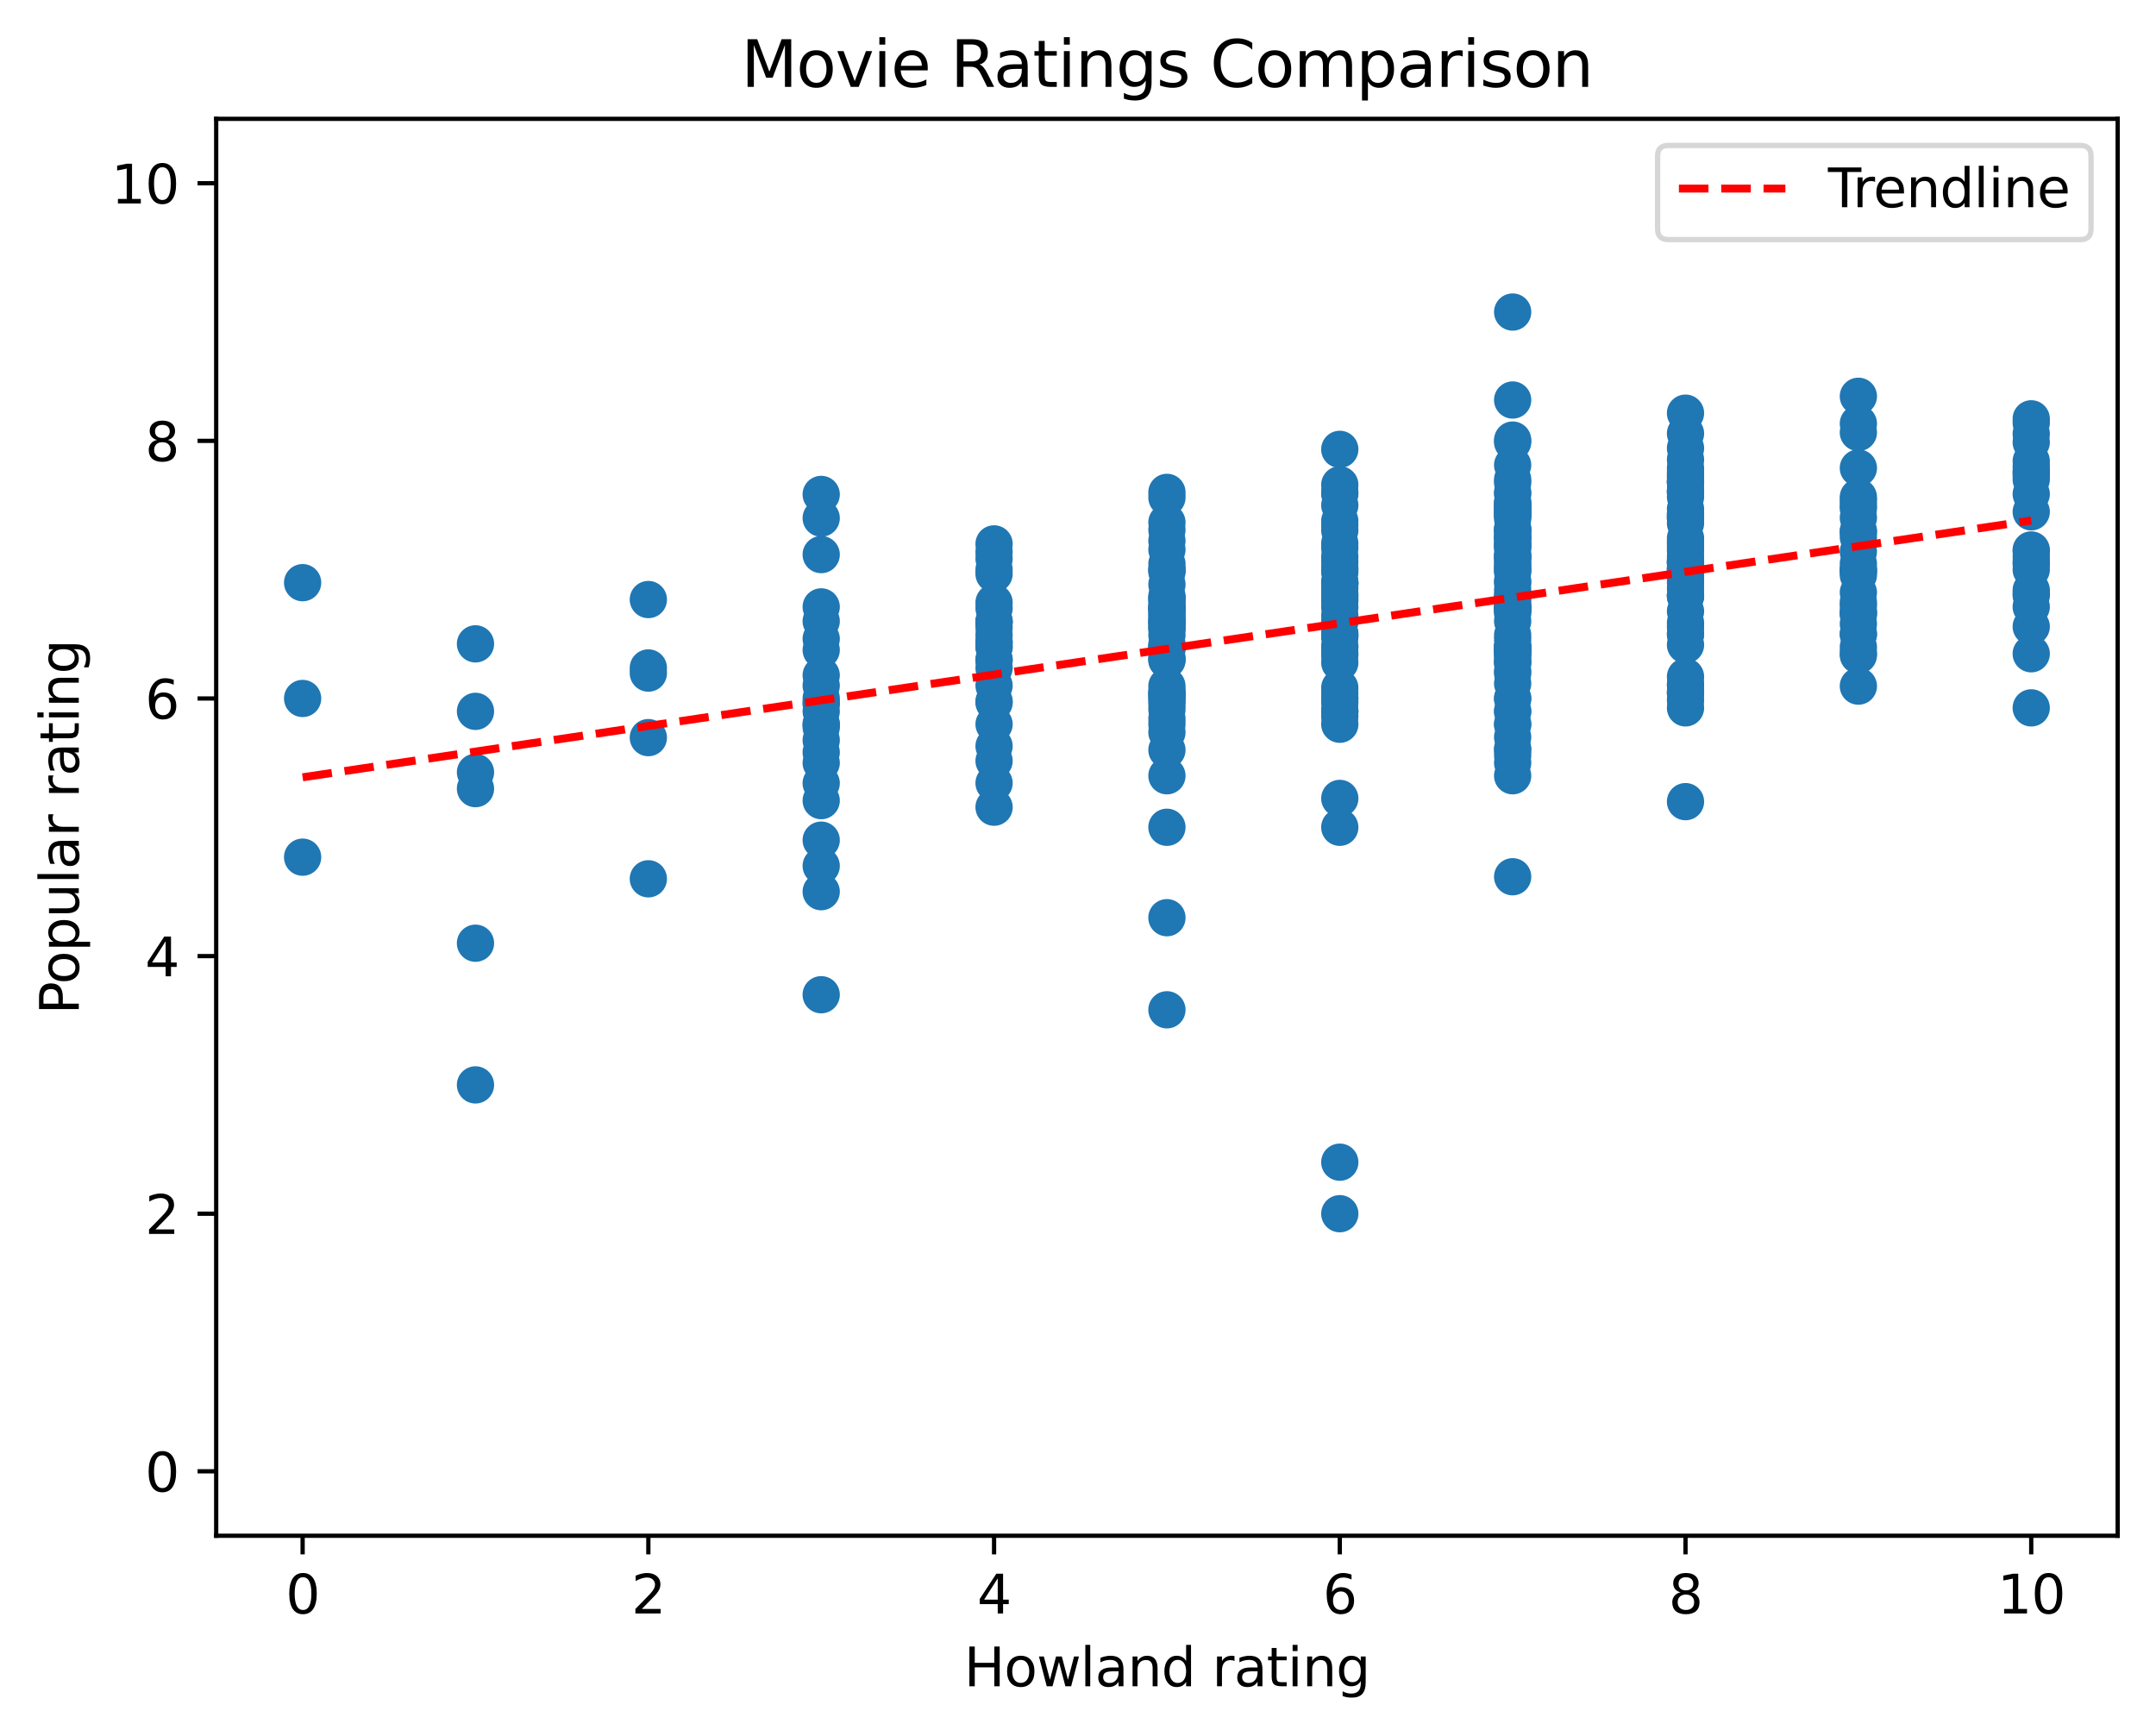 <?xml version="1.0" encoding="utf-8" standalone="no"?>
<!DOCTYPE svg PUBLIC "-//W3C//DTD SVG 1.1//EN"
  "http://www.w3.org/Graphics/SVG/1.1/DTD/svg11.dtd">
<svg xmlns:xlink="http://www.w3.org/1999/xlink" width="404.923pt" height="325.986pt" viewBox="0 0 404.923 325.986" xmlns="http://www.w3.org/2000/svg" version="1.1">
 <defs>
  <style type="text/css">*{stroke-linejoin: round; stroke-linecap: butt}</style>
 </defs>
 <g id="figure_1">
  <g id="patch_1">
   <path d="M 0 325.986 
L 404.923 325.986 
L 404.923 0 
L 0 0 
z
" style="fill: #ffffff"/>
  </g>
  <g id="axes_1">
   <g id="patch_2">
    <path d="M 40.603 288.43 
L 397.723 288.43 
L 397.723 22.318 
L 40.603 22.318 
z
" style="fill: #ffffff"/>
   </g>
   <g id="PathCollection_1">
    <defs>
     <path id="me4e8b8229a" d="M 0 3 
C 0.796 3 1.559 2.684 2.121 2.121 
C 2.684 1.559 3 0.796 3 0 
C 3 -0.796 2.684 -1.559 2.121 -2.121 
C 1.559 -2.684 0.796 -3 0 -3 
C -0.796 -3 -1.559 -2.684 -2.121 -2.121 
C -2.684 -1.559 -3 -0.796 -3 0 
C -3 0.796 -2.684 1.559 -2.121 2.121 
C -1.559 2.684 -0.796 3 0 3 
z
" style="stroke: #1f77b4"/>
    </defs>
    <g clip-path="url(#p4da4bb8205)">
     <use xlink:href="#me4e8b8229a" x="154.232" y="97.313" style="fill: #1f77b4; stroke: #1f77b4"/>
     <use xlink:href="#me4e8b8229a" x="349.025" y="81.226" style="fill: #1f77b4; stroke: #1f77b4"/>
     <use xlink:href="#me4e8b8229a" x="251.629" y="102.926" style="fill: #1f77b4; stroke: #1f77b4"/>
     <use xlink:href="#me4e8b8229a" x="349.025" y="119.086" style="fill: #1f77b4; stroke: #1f77b4"/>
     <use xlink:href="#me4e8b8229a" x="316.559" y="95.596" style="fill: #1f77b4; stroke: #1f77b4"/>
     <use xlink:href="#me4e8b8229a" x="381.49" y="96.128" style="fill: #1f77b4; stroke: #1f77b4"/>
     <use xlink:href="#me4e8b8229a" x="349.025" y="113.74" style="fill: #1f77b4; stroke: #1f77b4"/>
     <use xlink:href="#me4e8b8229a" x="251.629" y="98.547" style="fill: #1f77b4; stroke: #1f77b4"/>
     <use xlink:href="#me4e8b8229a" x="284.094" y="103.023" style="fill: #1f77b4; stroke: #1f77b4"/>
     <use xlink:href="#me4e8b8229a" x="89.301" y="148.117" style="fill: #1f77b4; stroke: #1f77b4"/>
     <use xlink:href="#me4e8b8229a" x="219.163" y="123.973" style="fill: #1f77b4; stroke: #1f77b4"/>
     <use xlink:href="#me4e8b8229a" x="316.559" y="130.069" style="fill: #1f77b4; stroke: #1f77b4"/>
     <use xlink:href="#me4e8b8229a" x="284.094" y="96.902" style="fill: #1f77b4; stroke: #1f77b4"/>
     <use xlink:href="#me4e8b8229a" x="186.698" y="117.852" style="fill: #1f77b4; stroke: #1f77b4"/>
     <use xlink:href="#me4e8b8229a" x="284.094" y="122.376" style="fill: #1f77b4; stroke: #1f77b4"/>
     <use xlink:href="#me4e8b8229a" x="284.094" y="104.45" style="fill: #1f77b4; stroke: #1f77b4"/>
     <use xlink:href="#me4e8b8229a" x="349.025" y="93.37" style="fill: #1f77b4; stroke: #1f77b4"/>
     <use xlink:href="#me4e8b8229a" x="251.629" y="129.174" style="fill: #1f77b4; stroke: #1f77b4"/>
     <use xlink:href="#me4e8b8229a" x="284.094" y="102.636" style="fill: #1f77b4; stroke: #1f77b4"/>
     <use xlink:href="#me4e8b8229a" x="284.094" y="119.28" style="fill: #1f77b4; stroke: #1f77b4"/>
     <use xlink:href="#me4e8b8229a" x="381.49" y="103.531" style="fill: #1f77b4; stroke: #1f77b4"/>
     <use xlink:href="#me4e8b8229a" x="251.629" y="107.474" style="fill: #1f77b4; stroke: #1f77b4"/>
     <use xlink:href="#me4e8b8229a" x="284.094" y="140.859" style="fill: #1f77b4; stroke: #1f77b4"/>
     <use xlink:href="#me4e8b8229a" x="251.629" y="111.829" style="fill: #1f77b4; stroke: #1f77b4"/>
     <use xlink:href="#me4e8b8229a" x="284.094" y="121.505" style="fill: #1f77b4; stroke: #1f77b4"/>
     <use xlink:href="#me4e8b8229a" x="56.836" y="160.987" style="fill: #1f77b4; stroke: #1f77b4"/>
     <use xlink:href="#me4e8b8229a" x="251.629" y="134.545" style="fill: #1f77b4; stroke: #1f77b4"/>
     <use xlink:href="#me4e8b8229a" x="219.163" y="114.369" style="fill: #1f77b4; stroke: #1f77b4"/>
     <use xlink:href="#me4e8b8229a" x="251.629" y="119.014" style="fill: #1f77b4; stroke: #1f77b4"/>
     <use xlink:href="#me4e8b8229a" x="284.094" y="112.046" style="fill: #1f77b4; stroke: #1f77b4"/>
     <use xlink:href="#me4e8b8229a" x="251.629" y="149.955" style="fill: #1f77b4; stroke: #1f77b4"/>
     <use xlink:href="#me4e8b8229a" x="219.163" y="123.562" style="fill: #1f77b4; stroke: #1f77b4"/>
     <use xlink:href="#me4e8b8229a" x="219.163" y="172.357" style="fill: #1f77b4; stroke: #1f77b4"/>
     <use xlink:href="#me4e8b8229a" x="186.698" y="119.28" style="fill: #1f77b4; stroke: #1f77b4"/>
     <use xlink:href="#me4e8b8229a" x="284.094" y="136.021" style="fill: #1f77b4; stroke: #1f77b4"/>
     <use xlink:href="#me4e8b8229a" x="284.094" y="109.095" style="fill: #1f77b4; stroke: #1f77b4"/>
     <use xlink:href="#me4e8b8229a" x="284.094" y="122.86" style="fill: #1f77b4; stroke: #1f77b4"/>
     <use xlink:href="#me4e8b8229a" x="316.559" y="127.094" style="fill: #1f77b4; stroke: #1f77b4"/>
     <use xlink:href="#me4e8b8229a" x="219.163" y="109.772" style="fill: #1f77b4; stroke: #1f77b4"/>
     <use xlink:href="#me4e8b8229a" x="219.163" y="130.626" style="fill: #1f77b4; stroke: #1f77b4"/>
     <use xlink:href="#me4e8b8229a" x="284.094" y="107.426" style="fill: #1f77b4; stroke: #1f77b4"/>
     <use xlink:href="#me4e8b8229a" x="121.767" y="165.051" style="fill: #1f77b4; stroke: #1f77b4"/>
     <use xlink:href="#me4e8b8229a" x="316.559" y="131.497" style="fill: #1f77b4; stroke: #1f77b4"/>
     <use xlink:href="#me4e8b8229a" x="316.559" y="109.409" style="fill: #1f77b4; stroke: #1f77b4"/>
     <use xlink:href="#me4e8b8229a" x="284.094" y="121.505" style="fill: #1f77b4; stroke: #1f77b4"/>
     <use xlink:href="#me4e8b8229a" x="251.629" y="133.601" style="fill: #1f77b4; stroke: #1f77b4"/>
     <use xlink:href="#me4e8b8229a" x="284.094" y="105.079" style="fill: #1f77b4; stroke: #1f77b4"/>
     <use xlink:href="#me4e8b8229a" x="349.025" y="128.86" style="fill: #1f77b4; stroke: #1f77b4"/>
     <use xlink:href="#me4e8b8229a" x="284.094" y="113.304" style="fill: #1f77b4; stroke: #1f77b4"/>
     <use xlink:href="#me4e8b8229a" x="316.559" y="106.748" style="fill: #1f77b4; stroke: #1f77b4"/>
     <use xlink:href="#me4e8b8229a" x="251.629" y="218.273" style="fill: #1f77b4; stroke: #1f77b4"/>
     <use xlink:href="#me4e8b8229a" x="89.301" y="133.601" style="fill: #1f77b4; stroke: #1f77b4"/>
     <use xlink:href="#me4e8b8229a" x="316.559" y="117.731" style="fill: #1f77b4; stroke: #1f77b4"/>
     <use xlink:href="#me4e8b8229a" x="219.163" y="98.112" style="fill: #1f77b4; stroke: #1f77b4"/>
     <use xlink:href="#me4e8b8229a" x="186.698" y="116.667" style="fill: #1f77b4; stroke: #1f77b4"/>
     <use xlink:href="#me4e8b8229a" x="316.559" y="150.56" style="fill: #1f77b4; stroke: #1f77b4"/>
     <use xlink:href="#me4e8b8229a" x="381.49" y="106.99" style="fill: #1f77b4; stroke: #1f77b4"/>
     <use xlink:href="#me4e8b8229a" x="316.559" y="105.587" style="fill: #1f77b4; stroke: #1f77b4"/>
     <use xlink:href="#me4e8b8229a" x="284.094" y="114.732" style="fill: #1f77b4; stroke: #1f77b4"/>
     <use xlink:href="#me4e8b8229a" x="316.559" y="87.975" style="fill: #1f77b4; stroke: #1f77b4"/>
     <use xlink:href="#me4e8b8229a" x="349.025" y="113.087" style="fill: #1f77b4; stroke: #1f77b4"/>
     <use xlink:href="#me4e8b8229a" x="186.698" y="106.99" style="fill: #1f77b4; stroke: #1f77b4"/>
     <use xlink:href="#me4e8b8229a" x="219.163" y="105.901" style="fill: #1f77b4; stroke: #1f77b4"/>
     <use xlink:href="#me4e8b8229a" x="349.025" y="107.377" style="fill: #1f77b4; stroke: #1f77b4"/>
     <use xlink:href="#me4e8b8229a" x="219.163" y="137.545" style="fill: #1f77b4; stroke: #1f77b4"/>
     <use xlink:href="#me4e8b8229a" x="284.094" y="99.539" style="fill: #1f77b4; stroke: #1f77b4"/>
     <use xlink:href="#me4e8b8229a" x="251.629" y="102.055" style="fill: #1f77b4; stroke: #1f77b4"/>
     <use xlink:href="#me4e8b8229a" x="219.163" y="114.078" style="fill: #1f77b4; stroke: #1f77b4"/>
     <use xlink:href="#me4e8b8229a" x="154.232" y="157.793" style="fill: #1f77b4; stroke: #1f77b4"/>
     <use xlink:href="#me4e8b8229a" x="316.559" y="116.981" style="fill: #1f77b4; stroke: #1f77b4"/>
     <use xlink:href="#me4e8b8229a" x="284.094" y="97.41" style="fill: #1f77b4; stroke: #1f77b4"/>
     <use xlink:href="#me4e8b8229a" x="219.163" y="145.697" style="fill: #1f77b4; stroke: #1f77b4"/>
     <use xlink:href="#me4e8b8229a" x="154.232" y="150.366" style="fill: #1f77b4; stroke: #1f77b4"/>
     <use xlink:href="#me4e8b8229a" x="284.094" y="75.129" style="fill: #1f77b4; stroke: #1f77b4"/>
     <use xlink:href="#me4e8b8229a" x="316.559" y="81.419" style="fill: #1f77b4; stroke: #1f77b4"/>
     <use xlink:href="#me4e8b8229a" x="349.025" y="103.603" style="fill: #1f77b4; stroke: #1f77b4"/>
     <use xlink:href="#me4e8b8229a" x="251.629" y="121.505" style="fill: #1f77b4; stroke: #1f77b4"/>
     <use xlink:href="#me4e8b8229a" x="284.094" y="102.152" style="fill: #1f77b4; stroke: #1f77b4"/>
     <use xlink:href="#me4e8b8229a" x="381.49" y="110.837" style="fill: #1f77b4; stroke: #1f77b4"/>
     <use xlink:href="#me4e8b8229a" x="154.232" y="147.1" style="fill: #1f77b4; stroke: #1f77b4"/>
     <use xlink:href="#me4e8b8229a" x="316.559" y="106.99" style="fill: #1f77b4; stroke: #1f77b4"/>
     <use xlink:href="#me4e8b8229a" x="251.629" y="131.182" style="fill: #1f77b4; stroke: #1f77b4"/>
     <use xlink:href="#me4e8b8229a" x="284.094" y="133.601" style="fill: #1f77b4; stroke: #1f77b4"/>
     <use xlink:href="#me4e8b8229a" x="316.559" y="108.006" style="fill: #1f77b4; stroke: #1f77b4"/>
     <use xlink:href="#me4e8b8229a" x="219.163" y="189.654" style="fill: #1f77b4; stroke: #1f77b4"/>
     <use xlink:href="#me4e8b8229a" x="186.698" y="136.021" style="fill: #1f77b4; stroke: #1f77b4"/>
     <use xlink:href="#me4e8b8229a" x="349.025" y="114.828" style="fill: #1f77b4; stroke: #1f77b4"/>
     <use xlink:href="#me4e8b8229a" x="251.629" y="106.7" style="fill: #1f77b4; stroke: #1f77b4"/>
     <use xlink:href="#me4e8b8229a" x="219.163" y="136.021" style="fill: #1f77b4; stroke: #1f77b4"/>
     <use xlink:href="#me4e8b8229a" x="284.094" y="102.345" style="fill: #1f77b4; stroke: #1f77b4"/>
     <use xlink:href="#me4e8b8229a" x="251.629" y="131.182" style="fill: #1f77b4; stroke: #1f77b4"/>
     <use xlink:href="#me4e8b8229a" x="186.698" y="140.133" style="fill: #1f77b4; stroke: #1f77b4"/>
     <use xlink:href="#me4e8b8229a" x="284.094" y="124.045" style="fill: #1f77b4; stroke: #1f77b4"/>
     <use xlink:href="#me4e8b8229a" x="154.232" y="136.601" style="fill: #1f77b4; stroke: #1f77b4"/>
     <use xlink:href="#me4e8b8229a" x="316.559" y="92.475" style="fill: #1f77b4; stroke: #1f77b4"/>
     <use xlink:href="#me4e8b8229a" x="154.232" y="113.982" style="fill: #1f77b4; stroke: #1f77b4"/>
     <use xlink:href="#me4e8b8229a" x="349.025" y="111.272" style="fill: #1f77b4; stroke: #1f77b4"/>
     <use xlink:href="#me4e8b8229a" x="381.49" y="117.683" style="fill: #1f77b4; stroke: #1f77b4"/>
     <use xlink:href="#me4e8b8229a" x="284.094" y="114.417" style="fill: #1f77b4; stroke: #1f77b4"/>
     <use xlink:href="#me4e8b8229a" x="284.094" y="106.24" style="fill: #1f77b4; stroke: #1f77b4"/>
     <use xlink:href="#me4e8b8229a" x="349.025" y="122.618" style="fill: #1f77b4; stroke: #1f77b4"/>
     <use xlink:href="#me4e8b8229a" x="251.629" y="109.675" style="fill: #1f77b4; stroke: #1f77b4"/>
     <use xlink:href="#me4e8b8229a" x="284.094" y="113.957" style="fill: #1f77b4; stroke: #1f77b4"/>
     <use xlink:href="#me4e8b8229a" x="154.232" y="141.294" style="fill: #1f77b4; stroke: #1f77b4"/>
     <use xlink:href="#me4e8b8229a" x="316.559" y="92.475" style="fill: #1f77b4; stroke: #1f77b4"/>
     <use xlink:href="#me4e8b8229a" x="219.163" y="121.578" style="fill: #1f77b4; stroke: #1f77b4"/>
     <use xlink:href="#me4e8b8229a" x="154.232" y="139.02" style="fill: #1f77b4; stroke: #1f77b4"/>
     <use xlink:href="#me4e8b8229a" x="349.025" y="95.475" style="fill: #1f77b4; stroke: #1f77b4"/>
     <use xlink:href="#me4e8b8229a" x="284.094" y="143.278" style="fill: #1f77b4; stroke: #1f77b4"/>
     <use xlink:href="#me4e8b8229a" x="381.49" y="111.441" style="fill: #1f77b4; stroke: #1f77b4"/>
     <use xlink:href="#me4e8b8229a" x="121.767" y="138.536" style="fill: #1f77b4; stroke: #1f77b4"/>
     <use xlink:href="#me4e8b8229a" x="251.629" y="105.49" style="fill: #1f77b4; stroke: #1f77b4"/>
     <use xlink:href="#me4e8b8229a" x="154.232" y="186.824" style="fill: #1f77b4; stroke: #1f77b4"/>
     <use xlink:href="#me4e8b8229a" x="316.559" y="106.748" style="fill: #1f77b4; stroke: #1f77b4"/>
     <use xlink:href="#me4e8b8229a" x="251.629" y="106.99" style="fill: #1f77b4; stroke: #1f77b4"/>
     <use xlink:href="#me4e8b8229a" x="186.698" y="102.152" style="fill: #1f77b4; stroke: #1f77b4"/>
     <use xlink:href="#me4e8b8229a" x="251.629" y="104.571" style="fill: #1f77b4; stroke: #1f77b4"/>
     <use xlink:href="#me4e8b8229a" x="219.163" y="123.925" style="fill: #1f77b4; stroke: #1f77b4"/>
     <use xlink:href="#me4e8b8229a" x="316.559" y="110.522" style="fill: #1f77b4; stroke: #1f77b4"/>
     <use xlink:href="#me4e8b8229a" x="316.559" y="105.393" style="fill: #1f77b4; stroke: #1f77b4"/>
     <use xlink:href="#me4e8b8229a" x="284.094" y="109.506" style="fill: #1f77b4; stroke: #1f77b4"/>
     <use xlink:href="#me4e8b8229a" x="381.49" y="104.571" style="fill: #1f77b4; stroke: #1f77b4"/>
     <use xlink:href="#me4e8b8229a" x="186.698" y="104.934" style="fill: #1f77b4; stroke: #1f77b4"/>
     <use xlink:href="#me4e8b8229a" x="154.232" y="132.101" style="fill: #1f77b4; stroke: #1f77b4"/>
     <use xlink:href="#me4e8b8229a" x="186.698" y="125.449" style="fill: #1f77b4; stroke: #1f77b4"/>
     <use xlink:href="#me4e8b8229a" x="251.629" y="119.401" style="fill: #1f77b4; stroke: #1f77b4"/>
     <use xlink:href="#me4e8b8229a" x="186.698" y="131.956" style="fill: #1f77b4; stroke: #1f77b4"/>
     <use xlink:href="#me4e8b8229a" x="251.629" y="92.741" style="fill: #1f77b4; stroke: #1f77b4"/>
     <use xlink:href="#me4e8b8229a" x="349.025" y="87.903" style="fill: #1f77b4; stroke: #1f77b4"/>
     <use xlink:href="#me4e8b8229a" x="381.49" y="79.411" style="fill: #1f77b4; stroke: #1f77b4"/>
     <use xlink:href="#me4e8b8229a" x="316.559" y="119.086" style="fill: #1f77b4; stroke: #1f77b4"/>
     <use xlink:href="#me4e8b8229a" x="316.559" y="114.804" style="fill: #1f77b4; stroke: #1f77b4"/>
     <use xlink:href="#me4e8b8229a" x="186.698" y="147.076" style="fill: #1f77b4; stroke: #1f77b4"/>
     <use xlink:href="#me4e8b8229a" x="381.49" y="122.788" style="fill: #1f77b4; stroke: #1f77b4"/>
     <use xlink:href="#me4e8b8229a" x="284.094" y="131.182" style="fill: #1f77b4; stroke: #1f77b4"/>
     <use xlink:href="#me4e8b8229a" x="219.163" y="135.004" style="fill: #1f77b4; stroke: #1f77b4"/>
     <use xlink:href="#me4e8b8229a" x="349.025" y="99.733" style="fill: #1f77b4; stroke: #1f77b4"/>
     <use xlink:href="#me4e8b8229a" x="154.232" y="122.086" style="fill: #1f77b4; stroke: #1f77b4"/>
     <use xlink:href="#me4e8b8229a" x="219.163" y="114.224" style="fill: #1f77b4; stroke: #1f77b4"/>
     <use xlink:href="#me4e8b8229a" x="154.232" y="136.021" style="fill: #1f77b4; stroke: #1f77b4"/>
     <use xlink:href="#me4e8b8229a" x="316.559" y="101.692" style="fill: #1f77b4; stroke: #1f77b4"/>
     <use xlink:href="#me4e8b8229a" x="284.094" y="115.191" style="fill: #1f77b4; stroke: #1f77b4"/>
     <use xlink:href="#me4e8b8229a" x="284.094" y="99.733" style="fill: #1f77b4; stroke: #1f77b4"/>
     <use xlink:href="#me4e8b8229a" x="186.698" y="151.6" style="fill: #1f77b4; stroke: #1f77b4"/>
     <use xlink:href="#me4e8b8229a" x="251.629" y="133.601" style="fill: #1f77b4; stroke: #1f77b4"/>
     <use xlink:href="#me4e8b8229a" x="284.094" y="106.99" style="fill: #1f77b4; stroke: #1f77b4"/>
     <use xlink:href="#me4e8b8229a" x="316.559" y="90.685" style="fill: #1f77b4; stroke: #1f77b4"/>
     <use xlink:href="#me4e8b8229a" x="349.025" y="94.894" style="fill: #1f77b4; stroke: #1f77b4"/>
     <use xlink:href="#me4e8b8229a" x="154.232" y="116.667" style="fill: #1f77b4; stroke: #1f77b4"/>
     <use xlink:href="#me4e8b8229a" x="219.163" y="121.941" style="fill: #1f77b4; stroke: #1f77b4"/>
     <use xlink:href="#me4e8b8229a" x="284.094" y="110.812" style="fill: #1f77b4; stroke: #1f77b4"/>
     <use xlink:href="#me4e8b8229a" x="316.559" y="105.248" style="fill: #1f77b4; stroke: #1f77b4"/>
     <use xlink:href="#me4e8b8229a" x="284.094" y="126.465" style="fill: #1f77b4; stroke: #1f77b4"/>
     <use xlink:href="#me4e8b8229a" x="316.559" y="101.087" style="fill: #1f77b4; stroke: #1f77b4"/>
     <use xlink:href="#me4e8b8229a" x="316.559" y="97.313" style="fill: #1f77b4; stroke: #1f77b4"/>
     <use xlink:href="#me4e8b8229a" x="381.49" y="92.789" style="fill: #1f77b4; stroke: #1f77b4"/>
     <use xlink:href="#me4e8b8229a" x="349.025" y="115.433" style="fill: #1f77b4; stroke: #1f77b4"/>
     <use xlink:href="#me4e8b8229a" x="316.559" y="111.974" style="fill: #1f77b4; stroke: #1f77b4"/>
     <use xlink:href="#me4e8b8229a" x="284.094" y="124.36" style="fill: #1f77b4; stroke: #1f77b4"/>
     <use xlink:href="#me4e8b8229a" x="251.629" y="123.005" style="fill: #1f77b4; stroke: #1f77b4"/>
     <use xlink:href="#me4e8b8229a" x="316.559" y="103.482" style="fill: #1f77b4; stroke: #1f77b4"/>
     <use xlink:href="#me4e8b8229a" x="284.094" y="106.845" style="fill: #1f77b4; stroke: #1f77b4"/>
     <use xlink:href="#me4e8b8229a" x="284.094" y="90.661" style="fill: #1f77b4; stroke: #1f77b4"/>
     <use xlink:href="#me4e8b8229a" x="219.163" y="131.545" style="fill: #1f77b4; stroke: #1f77b4"/>
     <use xlink:href="#me4e8b8229a" x="219.163" y="121.021" style="fill: #1f77b4; stroke: #1f77b4"/>
     <use xlink:href="#me4e8b8229a" x="349.025" y="94.023" style="fill: #1f77b4; stroke: #1f77b4"/>
     <use xlink:href="#me4e8b8229a" x="284.094" y="96.539" style="fill: #1f77b4; stroke: #1f77b4"/>
     <use xlink:href="#me4e8b8229a" x="154.232" y="128.763" style="fill: #1f77b4; stroke: #1f77b4"/>
     <use xlink:href="#me4e8b8229a" x="316.559" y="96.781" style="fill: #1f77b4; stroke: #1f77b4"/>
     <use xlink:href="#me4e8b8229a" x="251.629" y="112.796" style="fill: #1f77b4; stroke: #1f77b4"/>
     <use xlink:href="#me4e8b8229a" x="284.094" y="123.247" style="fill: #1f77b4; stroke: #1f77b4"/>
     <use xlink:href="#me4e8b8229a" x="349.025" y="100.87" style="fill: #1f77b4; stroke: #1f77b4"/>
     <use xlink:href="#me4e8b8229a" x="284.094" y="145.697" style="fill: #1f77b4; stroke: #1f77b4"/>
     <use xlink:href="#me4e8b8229a" x="251.629" y="131.98" style="fill: #1f77b4; stroke: #1f77b4"/>
     <use xlink:href="#me4e8b8229a" x="316.559" y="105.95" style="fill: #1f77b4; stroke: #1f77b4"/>
     <use xlink:href="#me4e8b8229a" x="284.094" y="138.44" style="fill: #1f77b4; stroke: #1f77b4"/>
     <use xlink:href="#me4e8b8229a" x="219.163" y="140.859" style="fill: #1f77b4; stroke: #1f77b4"/>
     <use xlink:href="#me4e8b8229a" x="251.629" y="116.788" style="fill: #1f77b4; stroke: #1f77b4"/>
     <use xlink:href="#me4e8b8229a" x="381.49" y="113.982" style="fill: #1f77b4; stroke: #1f77b4"/>
     <use xlink:href="#me4e8b8229a" x="284.094" y="95.692" style="fill: #1f77b4; stroke: #1f77b4"/>
     <use xlink:href="#me4e8b8229a" x="186.698" y="114.248" style="fill: #1f77b4; stroke: #1f77b4"/>
     <use xlink:href="#me4e8b8229a" x="154.232" y="167.47" style="fill: #1f77b4; stroke: #1f77b4"/>
     <use xlink:href="#me4e8b8229a" x="251.629" y="99.612" style="fill: #1f77b4; stroke: #1f77b4"/>
     <use xlink:href="#me4e8b8229a" x="186.698" y="116.909" style="fill: #1f77b4; stroke: #1f77b4"/>
     <use xlink:href="#me4e8b8229a" x="284.094" y="121.505" style="fill: #1f77b4; stroke: #1f77b4"/>
     <use xlink:href="#me4e8b8229a" x="381.49" y="111.829" style="fill: #1f77b4; stroke: #1f77b4"/>
     <use xlink:href="#me4e8b8229a" x="381.49" y="132.948" style="fill: #1f77b4; stroke: #1f77b4"/>
     <use xlink:href="#me4e8b8229a" x="349.025" y="121.53" style="fill: #1f77b4; stroke: #1f77b4"/>
     <use xlink:href="#me4e8b8229a" x="284.094" y="114.248" style="fill: #1f77b4; stroke: #1f77b4"/>
     <use xlink:href="#me4e8b8229a" x="219.163" y="112.458" style="fill: #1f77b4; stroke: #1f77b4"/>
     <use xlink:href="#me4e8b8229a" x="284.094" y="101.45" style="fill: #1f77b4; stroke: #1f77b4"/>
     <use xlink:href="#me4e8b8229a" x="316.559" y="88.749" style="fill: #1f77b4; stroke: #1f77b4"/>
     <use xlink:href="#me4e8b8229a" x="349.025" y="119.086" style="fill: #1f77b4; stroke: #1f77b4"/>
     <use xlink:href="#me4e8b8229a" x="316.559" y="102.152" style="fill: #1f77b4; stroke: #1f77b4"/>
     <use xlink:href="#me4e8b8229a" x="89.301" y="120.925" style="fill: #1f77b4; stroke: #1f77b4"/>
     <use xlink:href="#me4e8b8229a" x="251.629" y="119.086" style="fill: #1f77b4; stroke: #1f77b4"/>
     <use xlink:href="#me4e8b8229a" x="381.49" y="103.289" style="fill: #1f77b4; stroke: #1f77b4"/>
     <use xlink:href="#me4e8b8229a" x="381.49" y="81.492" style="fill: #1f77b4; stroke: #1f77b4"/>
     <use xlink:href="#me4e8b8229a" x="219.163" y="106.99" style="fill: #1f77b4; stroke: #1f77b4"/>
     <use xlink:href="#me4e8b8229a" x="284.094" y="94.289" style="fill: #1f77b4; stroke: #1f77b4"/>
     <use xlink:href="#me4e8b8229a" x="284.094" y="83.04" style="fill: #1f77b4; stroke: #1f77b4"/>
     <use xlink:href="#me4e8b8229a" x="251.629" y="136.021" style="fill: #1f77b4; stroke: #1f77b4"/>
     <use xlink:href="#me4e8b8229a" x="219.163" y="113.716" style="fill: #1f77b4; stroke: #1f77b4"/>
     <use xlink:href="#me4e8b8229a" x="381.49" y="90.056" style="fill: #1f77b4; stroke: #1f77b4"/>
     <use xlink:href="#me4e8b8229a" x="219.163" y="117.973" style="fill: #1f77b4; stroke: #1f77b4"/>
     <use xlink:href="#me4e8b8229a" x="284.094" y="120.199" style="fill: #1f77b4; stroke: #1f77b4"/>
     <use xlink:href="#me4e8b8229a" x="316.559" y="119.086" style="fill: #1f77b4; stroke: #1f77b4"/>
     <use xlink:href="#me4e8b8229a" x="251.629" y="130.263" style="fill: #1f77b4; stroke: #1f77b4"/>
     <use xlink:href="#me4e8b8229a" x="316.559" y="92.185" style="fill: #1f77b4; stroke: #1f77b4"/>
     <use xlink:href="#me4e8b8229a" x="251.629" y="115.602" style="fill: #1f77b4; stroke: #1f77b4"/>
     <use xlink:href="#me4e8b8229a" x="186.698" y="121.505" style="fill: #1f77b4; stroke: #1f77b4"/>
     <use xlink:href="#me4e8b8229a" x="349.025" y="74.428" style="fill: #1f77b4; stroke: #1f77b4"/>
     <use xlink:href="#me4e8b8229a" x="219.163" y="133.238" style="fill: #1f77b4; stroke: #1f77b4"/>
     <use xlink:href="#me4e8b8229a" x="186.698" y="123.925" style="fill: #1f77b4; stroke: #1f77b4"/>
     <use xlink:href="#me4e8b8229a" x="219.163" y="106.99" style="fill: #1f77b4; stroke: #1f77b4"/>
     <use xlink:href="#me4e8b8229a" x="284.094" y="126.005" style="fill: #1f77b4; stroke: #1f77b4"/>
     <use xlink:href="#me4e8b8229a" x="284.094" y="164.664" style="fill: #1f77b4; stroke: #1f77b4"/>
     <use xlink:href="#me4e8b8229a" x="251.629" y="84.395" style="fill: #1f77b4; stroke: #1f77b4"/>
     <use xlink:href="#me4e8b8229a" x="316.559" y="108.611" style="fill: #1f77b4; stroke: #1f77b4"/>
     <use xlink:href="#me4e8b8229a" x="349.025" y="123.054" style="fill: #1f77b4; stroke: #1f77b4"/>
     <use xlink:href="#me4e8b8229a" x="316.559" y="97.265" style="fill: #1f77b4; stroke: #1f77b4"/>
     <use xlink:href="#me4e8b8229a" x="284.094" y="140.641" style="fill: #1f77b4; stroke: #1f77b4"/>
     <use xlink:href="#me4e8b8229a" x="186.698" y="113.159" style="fill: #1f77b4; stroke: #1f77b4"/>
     <use xlink:href="#me4e8b8229a" x="284.094" y="112.458" style="fill: #1f77b4; stroke: #1f77b4"/>
     <use xlink:href="#me4e8b8229a" x="251.629" y="119.667" style="fill: #1f77b4; stroke: #1f77b4"/>
     <use xlink:href="#me4e8b8229a" x="154.232" y="162.632" style="fill: #1f77b4; stroke: #1f77b4"/>
     <use xlink:href="#me4e8b8229a" x="219.163" y="92.475" style="fill: #1f77b4; stroke: #1f77b4"/>
     <use xlink:href="#me4e8b8229a" x="284.094" y="141.875" style="fill: #1f77b4; stroke: #1f77b4"/>
     <use xlink:href="#me4e8b8229a" x="284.094" y="99.249" style="fill: #1f77b4; stroke: #1f77b4"/>
     <use xlink:href="#me4e8b8229a" x="349.025" y="106.99" style="fill: #1f77b4; stroke: #1f77b4"/>
     <use xlink:href="#me4e8b8229a" x="316.559" y="105.66" style="fill: #1f77b4; stroke: #1f77b4"/>
     <use xlink:href="#me4e8b8229a" x="316.559" y="89.548" style="fill: #1f77b4; stroke: #1f77b4"/>
     <use xlink:href="#me4e8b8229a" x="154.232" y="119.981" style="fill: #1f77b4; stroke: #1f77b4"/>
     <use xlink:href="#me4e8b8229a" x="186.698" y="131.714" style="fill: #1f77b4; stroke: #1f77b4"/>
     <use xlink:href="#me4e8b8229a" x="219.163" y="107.401" style="fill: #1f77b4; stroke: #1f77b4"/>
     <use xlink:href="#me4e8b8229a" x="316.559" y="104.571" style="fill: #1f77b4; stroke: #1f77b4"/>
     <use xlink:href="#me4e8b8229a" x="219.163" y="130.384" style="fill: #1f77b4; stroke: #1f77b4"/>
     <use xlink:href="#me4e8b8229a" x="284.094" y="58.606" style="fill: #1f77b4; stroke: #1f77b4"/>
     <use xlink:href="#me4e8b8229a" x="154.232" y="132.101" style="fill: #1f77b4; stroke: #1f77b4"/>
     <use xlink:href="#me4e8b8229a" x="349.025" y="106.99" style="fill: #1f77b4; stroke: #1f77b4"/>
     <use xlink:href="#me4e8b8229a" x="381.49" y="89.306" style="fill: #1f77b4; stroke: #1f77b4"/>
     <use xlink:href="#me4e8b8229a" x="284.094" y="124.578" style="fill: #1f77b4; stroke: #1f77b4"/>
     <use xlink:href="#me4e8b8229a" x="316.559" y="96.709" style="fill: #1f77b4; stroke: #1f77b4"/>
     <use xlink:href="#me4e8b8229a" x="316.559" y="77.597" style="fill: #1f77b4; stroke: #1f77b4"/>
     <use xlink:href="#me4e8b8229a" x="89.301" y="145.044" style="fill: #1f77b4; stroke: #1f77b4"/>
     <use xlink:href="#me4e8b8229a" x="251.629" y="97.846" style="fill: #1f77b4; stroke: #1f77b4"/>
     <use xlink:href="#me4e8b8229a" x="219.163" y="112.361" style="fill: #1f77b4; stroke: #1f77b4"/>
     <use xlink:href="#me4e8b8229a" x="381.49" y="88.532" style="fill: #1f77b4; stroke: #1f77b4"/>
     <use xlink:href="#me4e8b8229a" x="284.094" y="87.346" style="fill: #1f77b4; stroke: #1f77b4"/>
     <use xlink:href="#me4e8b8229a" x="316.559" y="92.209" style="fill: #1f77b4; stroke: #1f77b4"/>
     <use xlink:href="#me4e8b8229a" x="56.836" y="109.434" style="fill: #1f77b4; stroke: #1f77b4"/>
     <use xlink:href="#me4e8b8229a" x="284.094" y="100.797" style="fill: #1f77b4; stroke: #1f77b4"/>
     <use xlink:href="#me4e8b8229a" x="186.698" y="123.925" style="fill: #1f77b4; stroke: #1f77b4"/>
     <use xlink:href="#me4e8b8229a" x="284.094" y="92.475" style="fill: #1f77b4; stroke: #1f77b4"/>
     <use xlink:href="#me4e8b8229a" x="316.559" y="106.99" style="fill: #1f77b4; stroke: #1f77b4"/>
     <use xlink:href="#me4e8b8229a" x="349.025" y="105.877" style="fill: #1f77b4; stroke: #1f77b4"/>
     <use xlink:href="#me4e8b8229a" x="316.559" y="111.829" style="fill: #1f77b4; stroke: #1f77b4"/>
     <use xlink:href="#me4e8b8229a" x="284.094" y="96.08" style="fill: #1f77b4; stroke: #1f77b4"/>
     <use xlink:href="#me4e8b8229a" x="316.559" y="102.757" style="fill: #1f77b4; stroke: #1f77b4"/>
     <use xlink:href="#me4e8b8229a" x="316.559" y="105.805" style="fill: #1f77b4; stroke: #1f77b4"/>
     <use xlink:href="#me4e8b8229a" x="284.094" y="105.732" style="fill: #1f77b4; stroke: #1f77b4"/>
     <use xlink:href="#me4e8b8229a" x="251.629" y="109.579" style="fill: #1f77b4; stroke: #1f77b4"/>
     <use xlink:href="#me4e8b8229a" x="251.629" y="110.498" style="fill: #1f77b4; stroke: #1f77b4"/>
     <use xlink:href="#me4e8b8229a" x="251.629" y="114.03" style="fill: #1f77b4; stroke: #1f77b4"/>
     <use xlink:href="#me4e8b8229a" x="186.698" y="128.763" style="fill: #1f77b4; stroke: #1f77b4"/>
     <use xlink:href="#me4e8b8229a" x="219.163" y="129.803" style="fill: #1f77b4; stroke: #1f77b4"/>
     <use xlink:href="#me4e8b8229a" x="349.025" y="115.167" style="fill: #1f77b4; stroke: #1f77b4"/>
     <use xlink:href="#me4e8b8229a" x="219.163" y="111.949" style="fill: #1f77b4; stroke: #1f77b4"/>
     <use xlink:href="#me4e8b8229a" x="284.094" y="122.352" style="fill: #1f77b4; stroke: #1f77b4"/>
     <use xlink:href="#me4e8b8229a" x="251.629" y="91.048" style="fill: #1f77b4; stroke: #1f77b4"/>
     <use xlink:href="#me4e8b8229a" x="219.163" y="93.443" style="fill: #1f77b4; stroke: #1f77b4"/>
     <use xlink:href="#me4e8b8229a" x="251.629" y="155.374" style="fill: #1f77b4; stroke: #1f77b4"/>
     <use xlink:href="#me4e8b8229a" x="349.025" y="117.175" style="fill: #1f77b4; stroke: #1f77b4"/>
     <use xlink:href="#me4e8b8229a" x="154.232" y="131.182" style="fill: #1f77b4; stroke: #1f77b4"/>
     <use xlink:href="#me4e8b8229a" x="316.559" y="90.467" style="fill: #1f77b4; stroke: #1f77b4"/>
     <use xlink:href="#me4e8b8229a" x="121.767" y="126.416" style="fill: #1f77b4; stroke: #1f77b4"/>
     <use xlink:href="#me4e8b8229a" x="219.163" y="118.094" style="fill: #1f77b4; stroke: #1f77b4"/>
     <use xlink:href="#me4e8b8229a" x="316.559" y="111.829" style="fill: #1f77b4; stroke: #1f77b4"/>
     <use xlink:href="#me4e8b8229a" x="316.559" y="96.491" style="fill: #1f77b4; stroke: #1f77b4"/>
     <use xlink:href="#me4e8b8229a" x="316.559" y="93.322" style="fill: #1f77b4; stroke: #1f77b4"/>
     <use xlink:href="#me4e8b8229a" x="284.094" y="95.209" style="fill: #1f77b4; stroke: #1f77b4"/>
     <use xlink:href="#me4e8b8229a" x="219.163" y="121.384" style="fill: #1f77b4; stroke: #1f77b4"/>
     <use xlink:href="#me4e8b8229a" x="251.629" y="109.409" style="fill: #1f77b4; stroke: #1f77b4"/>
     <use xlink:href="#me4e8b8229a" x="219.163" y="115.602" style="fill: #1f77b4; stroke: #1f77b4"/>
     <use xlink:href="#me4e8b8229a" x="381.49" y="78.661" style="fill: #1f77b4; stroke: #1f77b4"/>
     <use xlink:href="#me4e8b8229a" x="381.49" y="105.95" style="fill: #1f77b4; stroke: #1f77b4"/>
     <use xlink:href="#me4e8b8229a" x="56.836" y="131.182" style="fill: #1f77b4; stroke: #1f77b4"/>
     <use xlink:href="#me4e8b8229a" x="219.163" y="116.667" style="fill: #1f77b4; stroke: #1f77b4"/>
     <use xlink:href="#me4e8b8229a" x="381.49" y="88.749" style="fill: #1f77b4; stroke: #1f77b4"/>
     <use xlink:href="#me4e8b8229a" x="284.094" y="95.789" style="fill: #1f77b4; stroke: #1f77b4"/>
     <use xlink:href="#me4e8b8229a" x="219.163" y="132.295" style="fill: #1f77b4; stroke: #1f77b4"/>
     <use xlink:href="#me4e8b8229a" x="251.629" y="122.715" style="fill: #1f77b4; stroke: #1f77b4"/>
     <use xlink:href="#me4e8b8229a" x="316.559" y="132.948" style="fill: #1f77b4; stroke: #1f77b4"/>
     <use xlink:href="#me4e8b8229a" x="284.094" y="90.056" style="fill: #1f77b4; stroke: #1f77b4"/>
     <use xlink:href="#me4e8b8229a" x="316.559" y="107.861" style="fill: #1f77b4; stroke: #1f77b4"/>
     <use xlink:href="#me4e8b8229a" x="219.163" y="116.498" style="fill: #1f77b4; stroke: #1f77b4"/>
     <use xlink:href="#me4e8b8229a" x="251.629" y="121.505" style="fill: #1f77b4; stroke: #1f77b4"/>
     <use xlink:href="#me4e8b8229a" x="284.094" y="114.248" style="fill: #1f77b4; stroke: #1f77b4"/>
     <use xlink:href="#me4e8b8229a" x="219.163" y="130.142" style="fill: #1f77b4; stroke: #1f77b4"/>
     <use xlink:href="#me4e8b8229a" x="186.698" y="107.788" style="fill: #1f77b4; stroke: #1f77b4"/>
     <use xlink:href="#me4e8b8229a" x="284.094" y="122.231" style="fill: #1f77b4; stroke: #1f77b4"/>
     <use xlink:href="#me4e8b8229a" x="316.559" y="84.177" style="fill: #1f77b4; stroke: #1f77b4"/>
     <use xlink:href="#me4e8b8229a" x="219.163" y="116.981" style="fill: #1f77b4; stroke: #1f77b4"/>
     <use xlink:href="#me4e8b8229a" x="251.629" y="92.475" style="fill: #1f77b4; stroke: #1f77b4"/>
     <use xlink:href="#me4e8b8229a" x="219.163" y="113.014" style="fill: #1f77b4; stroke: #1f77b4"/>
     <use xlink:href="#me4e8b8229a" x="381.49" y="105.466" style="fill: #1f77b4; stroke: #1f77b4"/>
     <use xlink:href="#me4e8b8229a" x="251.629" y="111.635" style="fill: #1f77b4; stroke: #1f77b4"/>
     <use xlink:href="#me4e8b8229a" x="349.025" y="99.902" style="fill: #1f77b4; stroke: #1f77b4"/>
     <use xlink:href="#me4e8b8229a" x="284.094" y="96.588" style="fill: #1f77b4; stroke: #1f77b4"/>
     <use xlink:href="#me4e8b8229a" x="381.49" y="87.637" style="fill: #1f77b4; stroke: #1f77b4"/>
     <use xlink:href="#me4e8b8229a" x="186.698" y="120.586" style="fill: #1f77b4; stroke: #1f77b4"/>
     <use xlink:href="#me4e8b8229a" x="316.559" y="130.214" style="fill: #1f77b4; stroke: #1f77b4"/>
     <use xlink:href="#me4e8b8229a" x="316.559" y="98.281" style="fill: #1f77b4; stroke: #1f77b4"/>
     <use xlink:href="#me4e8b8229a" x="219.163" y="117.538" style="fill: #1f77b4; stroke: #1f77b4"/>
     <use xlink:href="#me4e8b8229a" x="316.559" y="128.763" style="fill: #1f77b4; stroke: #1f77b4"/>
     <use xlink:href="#me4e8b8229a" x="284.094" y="111.829" style="fill: #1f77b4; stroke: #1f77b4"/>
     <use xlink:href="#me4e8b8229a" x="284.094" y="94.459" style="fill: #1f77b4; stroke: #1f77b4"/>
     <use xlink:href="#me4e8b8229a" x="219.163" y="116.667" style="fill: #1f77b4; stroke: #1f77b4"/>
     <use xlink:href="#me4e8b8229a" x="284.094" y="116.667" style="fill: #1f77b4; stroke: #1f77b4"/>
     <use xlink:href="#me4e8b8229a" x="284.094" y="94.894" style="fill: #1f77b4; stroke: #1f77b4"/>
     <use xlink:href="#me4e8b8229a" x="284.094" y="121.505" style="fill: #1f77b4; stroke: #1f77b4"/>
     <use xlink:href="#me4e8b8229a" x="154.232" y="126.828" style="fill: #1f77b4; stroke: #1f77b4"/>
     <use xlink:href="#me4e8b8229a" x="219.163" y="119.255" style="fill: #1f77b4; stroke: #1f77b4"/>
     <use xlink:href="#me4e8b8229a" x="316.559" y="90.54" style="fill: #1f77b4; stroke: #1f77b4"/>
     <use xlink:href="#me4e8b8229a" x="154.232" y="143.278" style="fill: #1f77b4; stroke: #1f77b4"/>
     <use xlink:href="#me4e8b8229a" x="284.094" y="133.601" style="fill: #1f77b4; stroke: #1f77b4"/>
     <use xlink:href="#me4e8b8229a" x="219.163" y="128.86" style="fill: #1f77b4; stroke: #1f77b4"/>
     <use xlink:href="#me4e8b8229a" x="186.698" y="120.634" style="fill: #1f77b4; stroke: #1f77b4"/>
     <use xlink:href="#me4e8b8229a" x="154.232" y="92.862" style="fill: #1f77b4; stroke: #1f77b4"/>
     <use xlink:href="#me4e8b8229a" x="316.559" y="90.056" style="fill: #1f77b4; stroke: #1f77b4"/>
     <use xlink:href="#me4e8b8229a" x="219.163" y="115.506" style="fill: #1f77b4; stroke: #1f77b4"/>
     <use xlink:href="#me4e8b8229a" x="251.629" y="133.601" style="fill: #1f77b4; stroke: #1f77b4"/>
     <use xlink:href="#me4e8b8229a" x="284.094" y="104.256" style="fill: #1f77b4; stroke: #1f77b4"/>
     <use xlink:href="#me4e8b8229a" x="154.232" y="136.021" style="fill: #1f77b4; stroke: #1f77b4"/>
     <use xlink:href="#me4e8b8229a" x="251.629" y="109.409" style="fill: #1f77b4; stroke: #1f77b4"/>
     <use xlink:href="#me4e8b8229a" x="284.094" y="99.587" style="fill: #1f77b4; stroke: #1f77b4"/>
     <use xlink:href="#me4e8b8229a" x="316.559" y="97.313" style="fill: #1f77b4; stroke: #1f77b4"/>
     <use xlink:href="#me4e8b8229a" x="251.629" y="227.95" style="fill: #1f77b4; stroke: #1f77b4"/>
     <use xlink:href="#me4e8b8229a" x="316.559" y="128.497" style="fill: #1f77b4; stroke: #1f77b4"/>
     <use xlink:href="#me4e8b8229a" x="186.698" y="142.915" style="fill: #1f77b4; stroke: #1f77b4"/>
     <use xlink:href="#me4e8b8229a" x="219.163" y="131.206" style="fill: #1f77b4; stroke: #1f77b4"/>
     <use xlink:href="#me4e8b8229a" x="316.559" y="90.54" style="fill: #1f77b4; stroke: #1f77b4"/>
     <use xlink:href="#me4e8b8229a" x="219.163" y="99.515" style="fill: #1f77b4; stroke: #1f77b4"/>
     <use xlink:href="#me4e8b8229a" x="316.559" y="129.997" style="fill: #1f77b4; stroke: #1f77b4"/>
     <use xlink:href="#me4e8b8229a" x="219.163" y="155.374" style="fill: #1f77b4; stroke: #1f77b4"/>
     <use xlink:href="#me4e8b8229a" x="186.698" y="116.788" style="fill: #1f77b4; stroke: #1f77b4"/>
     <use xlink:href="#me4e8b8229a" x="89.301" y="203.758" style="fill: #1f77b4; stroke: #1f77b4"/>
     <use xlink:href="#me4e8b8229a" x="154.232" y="133.601" style="fill: #1f77b4; stroke: #1f77b4"/>
     <use xlink:href="#me4e8b8229a" x="89.301" y="177.147" style="fill: #1f77b4; stroke: #1f77b4"/>
     <use xlink:href="#me4e8b8229a" x="251.629" y="112.143" style="fill: #1f77b4; stroke: #1f77b4"/>
     <use xlink:href="#me4e8b8229a" x="316.559" y="86.306" style="fill: #1f77b4; stroke: #1f77b4"/>
     <use xlink:href="#me4e8b8229a" x="251.629" y="109.579" style="fill: #1f77b4; stroke: #1f77b4"/>
     <use xlink:href="#me4e8b8229a" x="349.025" y="79.556" style="fill: #1f77b4; stroke: #1f77b4"/>
     <use xlink:href="#me4e8b8229a" x="284.094" y="128.376" style="fill: #1f77b4; stroke: #1f77b4"/>
     <use xlink:href="#me4e8b8229a" x="284.094" y="114.103" style="fill: #1f77b4; stroke: #1f77b4"/>
     <use xlink:href="#me4e8b8229a" x="251.629" y="94.894" style="fill: #1f77b4; stroke: #1f77b4"/>
     <use xlink:href="#me4e8b8229a" x="349.025" y="97.241" style="fill: #1f77b4; stroke: #1f77b4"/>
     <use xlink:href="#me4e8b8229a" x="284.094" y="131.182" style="fill: #1f77b4; stroke: #1f77b4"/>
     <use xlink:href="#me4e8b8229a" x="121.767" y="112.603" style="fill: #1f77b4; stroke: #1f77b4"/>
     <use xlink:href="#me4e8b8229a" x="219.163" y="114.707" style="fill: #1f77b4; stroke: #1f77b4"/>
     <use xlink:href="#me4e8b8229a" x="251.629" y="124.457" style="fill: #1f77b4; stroke: #1f77b4"/>
     <use xlink:href="#me4e8b8229a" x="186.698" y="103.652" style="fill: #1f77b4; stroke: #1f77b4"/>
     <use xlink:href="#me4e8b8229a" x="251.629" y="112.675" style="fill: #1f77b4; stroke: #1f77b4"/>
     <use xlink:href="#me4e8b8229a" x="284.094" y="136.021" style="fill: #1f77b4; stroke: #1f77b4"/>
     <use xlink:href="#me4e8b8229a" x="381.49" y="86.596" style="fill: #1f77b4; stroke: #1f77b4"/>
     <use xlink:href="#me4e8b8229a" x="349.025" y="108.006" style="fill: #1f77b4; stroke: #1f77b4"/>
     <use xlink:href="#me4e8b8229a" x="284.094" y="100.991" style="fill: #1f77b4; stroke: #1f77b4"/>
     <use xlink:href="#me4e8b8229a" x="284.094" y="82.653" style="fill: #1f77b4; stroke: #1f77b4"/>
     <use xlink:href="#me4e8b8229a" x="154.232" y="104.16" style="fill: #1f77b4; stroke: #1f77b4"/>
     <use xlink:href="#me4e8b8229a" x="219.163" y="101.571" style="fill: #1f77b4; stroke: #1f77b4"/>
     <use xlink:href="#me4e8b8229a" x="186.698" y="121.481" style="fill: #1f77b4; stroke: #1f77b4"/>
     <use xlink:href="#me4e8b8229a" x="284.094" y="104.571" style="fill: #1f77b4; stroke: #1f77b4"/>
     <use xlink:href="#me4e8b8229a" x="316.559" y="121.118" style="fill: #1f77b4; stroke: #1f77b4"/>
     <use xlink:href="#me4e8b8229a" x="121.767" y="125.449" style="fill: #1f77b4; stroke: #1f77b4"/>
     <use xlink:href="#me4e8b8229a" x="219.163" y="114.417" style="fill: #1f77b4; stroke: #1f77b4"/>
     <use xlink:href="#me4e8b8229a" x="284.094" y="100.724" style="fill: #1f77b4; stroke: #1f77b4"/>
     <use xlink:href="#me4e8b8229a" x="316.559" y="111.829" style="fill: #1f77b4; stroke: #1f77b4"/>
     <use xlink:href="#me4e8b8229a" x="381.49" y="83.064" style="fill: #1f77b4; stroke: #1f77b4"/>
     <use xlink:href="#me4e8b8229a" x="219.163" y="103.216" style="fill: #1f77b4; stroke: #1f77b4"/>
     <use xlink:href="#me4e8b8229a" x="316.559" y="89.257" style="fill: #1f77b4; stroke: #1f77b4"/>
     <use xlink:href="#me4e8b8229a" x="284.094" y="92.765" style="fill: #1f77b4; stroke: #1f77b4"/>
     <use xlink:href="#me4e8b8229a" x="284.094" y="95.015" style="fill: #1f77b4; stroke: #1f77b4"/>
    </g>
   </g>
   <g id="matplotlib.axis_1">
    <g id="xtick_1">
     <g id="line2d_1">
      <defs>
       <path id="m815c1cc836" d="M 0 0 
L 0 3.5 
" style="stroke: #000000; stroke-width: 0.8"/>
      </defs>
      <g>
       <use xlink:href="#m815c1cc836" x="56.836" y="288.43" style="stroke: #000000; stroke-width: 0.8"/>
      </g>
     </g>
     <g id="text_1">
      <!-- 0 -->
      <g transform="translate(53.655 303.029) scale(0.1 -0.1)">
       <defs>
        <path id="DejaVuSans-30" d="M 2034 4250 
Q 1547 4250 1301 3770 
Q 1056 3291 1056 2328 
Q 1056 1369 1301 889 
Q 1547 409 2034 409 
Q 2525 409 2770 889 
Q 3016 1369 3016 2328 
Q 3016 3291 2770 3770 
Q 2525 4250 2034 4250 
z
M 2034 4750 
Q 2819 4750 3233 4129 
Q 3647 3509 3647 2328 
Q 3647 1150 3233 529 
Q 2819 -91 2034 -91 
Q 1250 -91 836 529 
Q 422 1150 422 2328 
Q 422 3509 836 4129 
Q 1250 4750 2034 4750 
z
" transform="scale(0.016)"/>
       </defs>
       <use xlink:href="#DejaVuSans-30"/>
      </g>
     </g>
    </g>
    <g id="xtick_2">
     <g id="line2d_2">
      <g>
       <use xlink:href="#m815c1cc836" x="121.767" y="288.43" style="stroke: #000000; stroke-width: 0.8"/>
      </g>
     </g>
     <g id="text_2">
      <!-- 2 -->
      <g transform="translate(118.586 303.029) scale(0.1 -0.1)">
       <defs>
        <path id="DejaVuSans-32" d="M 1228 531 
L 3431 531 
L 3431 0 
L 469 0 
L 469 531 
Q 828 903 1448 1529 
Q 2069 2156 2228 2338 
Q 2531 2678 2651 2914 
Q 2772 3150 2772 3378 
Q 2772 3750 2511 3984 
Q 2250 4219 1831 4219 
Q 1534 4219 1204 4116 
Q 875 4013 500 3803 
L 500 4441 
Q 881 4594 1212 4672 
Q 1544 4750 1819 4750 
Q 2544 4750 2975 4387 
Q 3406 4025 3406 3419 
Q 3406 3131 3298 2873 
Q 3191 2616 2906 2266 
Q 2828 2175 2409 1742 
Q 1991 1309 1228 531 
z
" transform="scale(0.016)"/>
       </defs>
       <use xlink:href="#DejaVuSans-32"/>
      </g>
     </g>
    </g>
    <g id="xtick_3">
     <g id="line2d_3">
      <g>
       <use xlink:href="#m815c1cc836" x="186.698" y="288.43" style="stroke: #000000; stroke-width: 0.8"/>
      </g>
     </g>
     <g id="text_3">
      <!-- 4 -->
      <g transform="translate(183.516 303.029) scale(0.1 -0.1)">
       <defs>
        <path id="DejaVuSans-34" d="M 2419 4116 
L 825 1625 
L 2419 1625 
L 2419 4116 
z
M 2253 4666 
L 3047 4666 
L 3047 1625 
L 3713 1625 
L 3713 1100 
L 3047 1100 
L 3047 0 
L 2419 0 
L 2419 1100 
L 313 1100 
L 313 1709 
L 2253 4666 
z
" transform="scale(0.016)"/>
       </defs>
       <use xlink:href="#DejaVuSans-34"/>
      </g>
     </g>
    </g>
    <g id="xtick_4">
     <g id="line2d_4">
      <g>
       <use xlink:href="#m815c1cc836" x="251.629" y="288.43" style="stroke: #000000; stroke-width: 0.8"/>
      </g>
     </g>
     <g id="text_4">
      <!-- 6 -->
      <g transform="translate(248.447 303.029) scale(0.1 -0.1)">
       <defs>
        <path id="DejaVuSans-36" d="M 2113 2584 
Q 1688 2584 1439 2293 
Q 1191 2003 1191 1497 
Q 1191 994 1439 701 
Q 1688 409 2113 409 
Q 2538 409 2786 701 
Q 3034 994 3034 1497 
Q 3034 2003 2786 2293 
Q 2538 2584 2113 2584 
z
M 3366 4563 
L 3366 3988 
Q 3128 4100 2886 4159 
Q 2644 4219 2406 4219 
Q 1781 4219 1451 3797 
Q 1122 3375 1075 2522 
Q 1259 2794 1537 2939 
Q 1816 3084 2150 3084 
Q 2853 3084 3261 2657 
Q 3669 2231 3669 1497 
Q 3669 778 3244 343 
Q 2819 -91 2113 -91 
Q 1303 -91 875 529 
Q 447 1150 447 2328 
Q 447 3434 972 4092 
Q 1497 4750 2381 4750 
Q 2619 4750 2861 4703 
Q 3103 4656 3366 4563 
z
" transform="scale(0.016)"/>
       </defs>
       <use xlink:href="#DejaVuSans-36"/>
      </g>
     </g>
    </g>
    <g id="xtick_5">
     <g id="line2d_5">
      <g>
       <use xlink:href="#m815c1cc836" x="316.559" y="288.43" style="stroke: #000000; stroke-width: 0.8"/>
      </g>
     </g>
     <g id="text_5">
      <!-- 8 -->
      <g transform="translate(313.378 303.029) scale(0.1 -0.1)">
       <defs>
        <path id="DejaVuSans-38" d="M 2034 2216 
Q 1584 2216 1326 1975 
Q 1069 1734 1069 1313 
Q 1069 891 1326 650 
Q 1584 409 2034 409 
Q 2484 409 2743 651 
Q 3003 894 3003 1313 
Q 3003 1734 2745 1975 
Q 2488 2216 2034 2216 
z
M 1403 2484 
Q 997 2584 770 2862 
Q 544 3141 544 3541 
Q 544 4100 942 4425 
Q 1341 4750 2034 4750 
Q 2731 4750 3128 4425 
Q 3525 4100 3525 3541 
Q 3525 3141 3298 2862 
Q 3072 2584 2669 2484 
Q 3125 2378 3379 2068 
Q 3634 1759 3634 1313 
Q 3634 634 3220 271 
Q 2806 -91 2034 -91 
Q 1263 -91 848 271 
Q 434 634 434 1313 
Q 434 1759 690 2068 
Q 947 2378 1403 2484 
z
M 1172 3481 
Q 1172 3119 1398 2916 
Q 1625 2713 2034 2713 
Q 2441 2713 2670 2916 
Q 2900 3119 2900 3481 
Q 2900 3844 2670 4047 
Q 2441 4250 2034 4250 
Q 1625 4250 1398 4047 
Q 1172 3844 1172 3481 
z
" transform="scale(0.016)"/>
       </defs>
       <use xlink:href="#DejaVuSans-38"/>
      </g>
     </g>
    </g>
    <g id="xtick_6">
     <g id="line2d_6">
      <g>
       <use xlink:href="#m815c1cc836" x="381.49" y="288.43" style="stroke: #000000; stroke-width: 0.8"/>
      </g>
     </g>
     <g id="text_6">
      <!-- 10 -->
      <g transform="translate(375.128 303.029) scale(0.1 -0.1)">
       <defs>
        <path id="DejaVuSans-31" d="M 794 531 
L 1825 531 
L 1825 4091 
L 703 3866 
L 703 4441 
L 1819 4666 
L 2450 4666 
L 2450 531 
L 3481 531 
L 3481 0 
L 794 0 
L 794 531 
z
" transform="scale(0.016)"/>
       </defs>
       <use xlink:href="#DejaVuSans-31"/>
       <use xlink:href="#DejaVuSans-30" transform="translate(63.623 0)"/>
      </g>
     </g>
    </g>
    <g id="text_7">
     <!-- Howland rating -->
     <g transform="translate(181.058 316.707) scale(0.1 -0.1)">
      <defs>
       <path id="DejaVuSans-48" d="M 628 4666 
L 1259 4666 
L 1259 2753 
L 3553 2753 
L 3553 4666 
L 4184 4666 
L 4184 0 
L 3553 0 
L 3553 2222 
L 1259 2222 
L 1259 0 
L 628 0 
L 628 4666 
z
" transform="scale(0.016)"/>
       <path id="DejaVuSans-6f" d="M 1959 3097 
Q 1497 3097 1228 2736 
Q 959 2375 959 1747 
Q 959 1119 1226 758 
Q 1494 397 1959 397 
Q 2419 397 2687 759 
Q 2956 1122 2956 1747 
Q 2956 2369 2687 2733 
Q 2419 3097 1959 3097 
z
M 1959 3584 
Q 2709 3584 3137 3096 
Q 3566 2609 3566 1747 
Q 3566 888 3137 398 
Q 2709 -91 1959 -91 
Q 1206 -91 779 398 
Q 353 888 353 1747 
Q 353 2609 779 3096 
Q 1206 3584 1959 3584 
z
" transform="scale(0.016)"/>
       <path id="DejaVuSans-77" d="M 269 3500 
L 844 3500 
L 1563 769 
L 2278 3500 
L 2956 3500 
L 3675 769 
L 4391 3500 
L 4966 3500 
L 4050 0 
L 3372 0 
L 2619 2869 
L 1863 0 
L 1184 0 
L 269 3500 
z
" transform="scale(0.016)"/>
       <path id="DejaVuSans-6c" d="M 603 4863 
L 1178 4863 
L 1178 0 
L 603 0 
L 603 4863 
z
" transform="scale(0.016)"/>
       <path id="DejaVuSans-61" d="M 2194 1759 
Q 1497 1759 1228 1600 
Q 959 1441 959 1056 
Q 959 750 1161 570 
Q 1363 391 1709 391 
Q 2188 391 2477 730 
Q 2766 1069 2766 1631 
L 2766 1759 
L 2194 1759 
z
M 3341 1997 
L 3341 0 
L 2766 0 
L 2766 531 
Q 2569 213 2275 61 
Q 1981 -91 1556 -91 
Q 1019 -91 701 211 
Q 384 513 384 1019 
Q 384 1609 779 1909 
Q 1175 2209 1959 2209 
L 2766 2209 
L 2766 2266 
Q 2766 2663 2505 2880 
Q 2244 3097 1772 3097 
Q 1472 3097 1187 3025 
Q 903 2953 641 2809 
L 641 3341 
Q 956 3463 1253 3523 
Q 1550 3584 1831 3584 
Q 2591 3584 2966 3190 
Q 3341 2797 3341 1997 
z
" transform="scale(0.016)"/>
       <path id="DejaVuSans-6e" d="M 3513 2113 
L 3513 0 
L 2938 0 
L 2938 2094 
Q 2938 2591 2744 2837 
Q 2550 3084 2163 3084 
Q 1697 3084 1428 2787 
Q 1159 2491 1159 1978 
L 1159 0 
L 581 0 
L 581 3500 
L 1159 3500 
L 1159 2956 
Q 1366 3272 1645 3428 
Q 1925 3584 2291 3584 
Q 2894 3584 3203 3211 
Q 3513 2838 3513 2113 
z
" transform="scale(0.016)"/>
       <path id="DejaVuSans-64" d="M 2906 2969 
L 2906 4863 
L 3481 4863 
L 3481 0 
L 2906 0 
L 2906 525 
Q 2725 213 2448 61 
Q 2172 -91 1784 -91 
Q 1150 -91 751 415 
Q 353 922 353 1747 
Q 353 2572 751 3078 
Q 1150 3584 1784 3584 
Q 2172 3584 2448 3432 
Q 2725 3281 2906 2969 
z
M 947 1747 
Q 947 1113 1208 752 
Q 1469 391 1925 391 
Q 2381 391 2643 752 
Q 2906 1113 2906 1747 
Q 2906 2381 2643 2742 
Q 2381 3103 1925 3103 
Q 1469 3103 1208 2742 
Q 947 2381 947 1747 
z
" transform="scale(0.016)"/>
       <path id="DejaVuSans-20" transform="scale(0.016)"/>
       <path id="DejaVuSans-72" d="M 2631 2963 
Q 2534 3019 2420 3045 
Q 2306 3072 2169 3072 
Q 1681 3072 1420 2755 
Q 1159 2438 1159 1844 
L 1159 0 
L 581 0 
L 581 3500 
L 1159 3500 
L 1159 2956 
Q 1341 3275 1631 3429 
Q 1922 3584 2338 3584 
Q 2397 3584 2469 3576 
Q 2541 3569 2628 3553 
L 2631 2963 
z
" transform="scale(0.016)"/>
       <path id="DejaVuSans-74" d="M 1172 4494 
L 1172 3500 
L 2356 3500 
L 2356 3053 
L 1172 3053 
L 1172 1153 
Q 1172 725 1289 603 
Q 1406 481 1766 481 
L 2356 481 
L 2356 0 
L 1766 0 
Q 1100 0 847 248 
Q 594 497 594 1153 
L 594 3053 
L 172 3053 
L 172 3500 
L 594 3500 
L 594 4494 
L 1172 4494 
z
" transform="scale(0.016)"/>
       <path id="DejaVuSans-69" d="M 603 3500 
L 1178 3500 
L 1178 0 
L 603 0 
L 603 3500 
z
M 603 4863 
L 1178 4863 
L 1178 4134 
L 603 4134 
L 603 4863 
z
" transform="scale(0.016)"/>
       <path id="DejaVuSans-67" d="M 2906 1791 
Q 2906 2416 2648 2759 
Q 2391 3103 1925 3103 
Q 1463 3103 1205 2759 
Q 947 2416 947 1791 
Q 947 1169 1205 825 
Q 1463 481 1925 481 
Q 2391 481 2648 825 
Q 2906 1169 2906 1791 
z
M 3481 434 
Q 3481 -459 3084 -895 
Q 2688 -1331 1869 -1331 
Q 1566 -1331 1297 -1286 
Q 1028 -1241 775 -1147 
L 775 -588 
Q 1028 -725 1275 -790 
Q 1522 -856 1778 -856 
Q 2344 -856 2625 -561 
Q 2906 -266 2906 331 
L 2906 616 
Q 2728 306 2450 153 
Q 2172 0 1784 0 
Q 1141 0 747 490 
Q 353 981 353 1791 
Q 353 2603 747 3093 
Q 1141 3584 1784 3584 
Q 2172 3584 2450 3431 
Q 2728 3278 2906 2969 
L 2906 3500 
L 3481 3500 
L 3481 434 
z
" transform="scale(0.016)"/>
      </defs>
      <use xlink:href="#DejaVuSans-48"/>
      <use xlink:href="#DejaVuSans-6f" transform="translate(75.195 0)"/>
      <use xlink:href="#DejaVuSans-77" transform="translate(136.377 0)"/>
      <use xlink:href="#DejaVuSans-6c" transform="translate(218.164 0)"/>
      <use xlink:href="#DejaVuSans-61" transform="translate(245.947 0)"/>
      <use xlink:href="#DejaVuSans-6e" transform="translate(307.227 0)"/>
      <use xlink:href="#DejaVuSans-64" transform="translate(370.605 0)"/>
      <use xlink:href="#DejaVuSans-20" transform="translate(434.082 0)"/>
      <use xlink:href="#DejaVuSans-72" transform="translate(465.869 0)"/>
      <use xlink:href="#DejaVuSans-61" transform="translate(506.982 0)"/>
      <use xlink:href="#DejaVuSans-74" transform="translate(568.262 0)"/>
      <use xlink:href="#DejaVuSans-69" transform="translate(607.471 0)"/>
      <use xlink:href="#DejaVuSans-6e" transform="translate(635.254 0)"/>
      <use xlink:href="#DejaVuSans-67" transform="translate(698.633 0)"/>
     </g>
    </g>
   </g>
   <g id="matplotlib.axis_2">
    <g id="ytick_1">
     <g id="line2d_7">
      <defs>
       <path id="mfbba9cb34e" d="M 0 0 
L -3.5 0 
" style="stroke: #000000; stroke-width: 0.8"/>
      </defs>
      <g>
       <use xlink:href="#mfbba9cb34e" x="40.603" y="276.334" style="stroke: #000000; stroke-width: 0.8"/>
      </g>
     </g>
     <g id="text_8">
      <!-- 0 -->
      <g transform="translate(27.241 280.133) scale(0.1 -0.1)">
       <use xlink:href="#DejaVuSans-30"/>
      </g>
     </g>
    </g>
    <g id="ytick_2">
     <g id="line2d_8">
      <g>
       <use xlink:href="#mfbba9cb34e" x="40.603" y="227.95" style="stroke: #000000; stroke-width: 0.8"/>
      </g>
     </g>
     <g id="text_9">
      <!-- 2 -->
      <g transform="translate(27.241 231.749) scale(0.1 -0.1)">
       <use xlink:href="#DejaVuSans-32"/>
      </g>
     </g>
    </g>
    <g id="ytick_3">
     <g id="line2d_9">
      <g>
       <use xlink:href="#mfbba9cb34e" x="40.603" y="179.566" style="stroke: #000000; stroke-width: 0.8"/>
      </g>
     </g>
     <g id="text_10">
      <!-- 4 -->
      <g transform="translate(27.241 183.365) scale(0.1 -0.1)">
       <use xlink:href="#DejaVuSans-34"/>
      </g>
     </g>
    </g>
    <g id="ytick_4">
     <g id="line2d_10">
      <g>
       <use xlink:href="#mfbba9cb34e" x="40.603" y="131.182" style="stroke: #000000; stroke-width: 0.8"/>
      </g>
     </g>
     <g id="text_11">
      <!-- 6 -->
      <g transform="translate(27.241 134.981) scale(0.1 -0.1)">
       <use xlink:href="#DejaVuSans-36"/>
      </g>
     </g>
    </g>
    <g id="ytick_5">
     <g id="line2d_11">
      <g>
       <use xlink:href="#mfbba9cb34e" x="40.603" y="82.798" style="stroke: #000000; stroke-width: 0.8"/>
      </g>
     </g>
     <g id="text_12">
      <!-- 8 -->
      <g transform="translate(27.241 86.597) scale(0.1 -0.1)">
       <use xlink:href="#DejaVuSans-38"/>
      </g>
     </g>
    </g>
    <g id="ytick_6">
     <g id="line2d_12">
      <g>
       <use xlink:href="#mfbba9cb34e" x="40.603" y="34.414" style="stroke: #000000; stroke-width: 0.8"/>
      </g>
     </g>
     <g id="text_13">
      <!-- 10 -->
      <g transform="translate(20.878 38.213) scale(0.1 -0.1)">
       <use xlink:href="#DejaVuSans-31"/>
       <use xlink:href="#DejaVuSans-30" transform="translate(63.623 0)"/>
      </g>
     </g>
    </g>
    <g id="text_14">
     <!-- Popular rating -->
     <g transform="translate(14.798 190.519) rotate(-90) scale(0.1 -0.1)">
      <defs>
       <path id="DejaVuSans-50" d="M 1259 4147 
L 1259 2394 
L 2053 2394 
Q 2494 2394 2734 2622 
Q 2975 2850 2975 3272 
Q 2975 3691 2734 3919 
Q 2494 4147 2053 4147 
L 1259 4147 
z
M 628 4666 
L 2053 4666 
Q 2838 4666 3239 4311 
Q 3641 3956 3641 3272 
Q 3641 2581 3239 2228 
Q 2838 1875 2053 1875 
L 1259 1875 
L 1259 0 
L 628 0 
L 628 4666 
z
" transform="scale(0.016)"/>
       <path id="DejaVuSans-70" d="M 1159 525 
L 1159 -1331 
L 581 -1331 
L 581 3500 
L 1159 3500 
L 1159 2969 
Q 1341 3281 1617 3432 
Q 1894 3584 2278 3584 
Q 2916 3584 3314 3078 
Q 3713 2572 3713 1747 
Q 3713 922 3314 415 
Q 2916 -91 2278 -91 
Q 1894 -91 1617 61 
Q 1341 213 1159 525 
z
M 3116 1747 
Q 3116 2381 2855 2742 
Q 2594 3103 2138 3103 
Q 1681 3103 1420 2742 
Q 1159 2381 1159 1747 
Q 1159 1113 1420 752 
Q 1681 391 2138 391 
Q 2594 391 2855 752 
Q 3116 1113 3116 1747 
z
" transform="scale(0.016)"/>
       <path id="DejaVuSans-75" d="M 544 1381 
L 544 3500 
L 1119 3500 
L 1119 1403 
Q 1119 906 1312 657 
Q 1506 409 1894 409 
Q 2359 409 2629 706 
Q 2900 1003 2900 1516 
L 2900 3500 
L 3475 3500 
L 3475 0 
L 2900 0 
L 2900 538 
Q 2691 219 2414 64 
Q 2138 -91 1772 -91 
Q 1169 -91 856 284 
Q 544 659 544 1381 
z
M 1991 3584 
L 1991 3584 
z
" transform="scale(0.016)"/>
      </defs>
      <use xlink:href="#DejaVuSans-50"/>
      <use xlink:href="#DejaVuSans-6f" transform="translate(56.678 0)"/>
      <use xlink:href="#DejaVuSans-70" transform="translate(117.859 0)"/>
      <use xlink:href="#DejaVuSans-75" transform="translate(181.336 0)"/>
      <use xlink:href="#DejaVuSans-6c" transform="translate(244.715 0)"/>
      <use xlink:href="#DejaVuSans-61" transform="translate(272.498 0)"/>
      <use xlink:href="#DejaVuSans-72" transform="translate(333.777 0)"/>
      <use xlink:href="#DejaVuSans-20" transform="translate(374.891 0)"/>
      <use xlink:href="#DejaVuSans-72" transform="translate(406.678 0)"/>
      <use xlink:href="#DejaVuSans-61" transform="translate(447.791 0)"/>
      <use xlink:href="#DejaVuSans-74" transform="translate(509.07 0)"/>
      <use xlink:href="#DejaVuSans-69" transform="translate(548.279 0)"/>
      <use xlink:href="#DejaVuSans-6e" transform="translate(576.062 0)"/>
      <use xlink:href="#DejaVuSans-67" transform="translate(639.441 0)"/>
     </g>
    </g>
   </g>
   <g id="line2d_13">
    <path d="M 56.836 145.986 
L 89.301 141.164 
L 121.767 136.342 
L 154.232 131.52 
L 186.698 126.698 
L 219.163 121.876 
L 251.629 117.053 
L 284.094 112.231 
L 316.559 107.409 
L 349.025 102.587 
L 381.49 97.765 
" clip-path="url(#p4da4bb8205)" style="fill: none; stroke-dasharray: 5.55,2.4; stroke-dashoffset: 0; stroke: #ff0000; stroke-width: 1.5"/>
   </g>
   <g id="patch_3">
    <path d="M 40.603 288.43 
L 40.603 22.318 
" style="fill: none; stroke: #000000; stroke-width: 0.8; stroke-linejoin: miter; stroke-linecap: square"/>
   </g>
   <g id="patch_4">
    <path d="M 397.723 288.43 
L 397.723 22.318 
" style="fill: none; stroke: #000000; stroke-width: 0.8; stroke-linejoin: miter; stroke-linecap: square"/>
   </g>
   <g id="patch_5">
    <path d="M 40.603 288.43 
L 397.723 288.43 
" style="fill: none; stroke: #000000; stroke-width: 0.8; stroke-linejoin: miter; stroke-linecap: square"/>
   </g>
   <g id="patch_6">
    <path d="M 40.603 22.318 
L 397.723 22.318 
" style="fill: none; stroke: #000000; stroke-width: 0.8; stroke-linejoin: miter; stroke-linecap: square"/>
   </g>
   <g id="text_15">
    <!-- Movie Ratings Comparison -->
    <g transform="translate(139.2 16.318) scale(0.12 -0.12)">
     <defs>
      <path id="DejaVuSans-4d" d="M 628 4666 
L 1569 4666 
L 2759 1491 
L 3956 4666 
L 4897 4666 
L 4897 0 
L 4281 0 
L 4281 4097 
L 3078 897 
L 2444 897 
L 1241 4097 
L 1241 0 
L 628 0 
L 628 4666 
z
" transform="scale(0.016)"/>
      <path id="DejaVuSans-76" d="M 191 3500 
L 800 3500 
L 1894 563 
L 2988 3500 
L 3597 3500 
L 2284 0 
L 1503 0 
L 191 3500 
z
" transform="scale(0.016)"/>
      <path id="DejaVuSans-65" d="M 3597 1894 
L 3597 1613 
L 953 1613 
Q 991 1019 1311 708 
Q 1631 397 2203 397 
Q 2534 397 2845 478 
Q 3156 559 3463 722 
L 3463 178 
Q 3153 47 2828 -22 
Q 2503 -91 2169 -91 
Q 1331 -91 842 396 
Q 353 884 353 1716 
Q 353 2575 817 3079 
Q 1281 3584 2069 3584 
Q 2775 3584 3186 3129 
Q 3597 2675 3597 1894 
z
M 3022 2063 
Q 3016 2534 2758 2815 
Q 2500 3097 2075 3097 
Q 1594 3097 1305 2825 
Q 1016 2553 972 2059 
L 3022 2063 
z
" transform="scale(0.016)"/>
      <path id="DejaVuSans-52" d="M 2841 2188 
Q 3044 2119 3236 1894 
Q 3428 1669 3622 1275 
L 4263 0 
L 3584 0 
L 2988 1197 
Q 2756 1666 2539 1819 
Q 2322 1972 1947 1972 
L 1259 1972 
L 1259 0 
L 628 0 
L 628 4666 
L 2053 4666 
Q 2853 4666 3247 4331 
Q 3641 3997 3641 3322 
Q 3641 2881 3436 2590 
Q 3231 2300 2841 2188 
z
M 1259 4147 
L 1259 2491 
L 2053 2491 
Q 2509 2491 2742 2702 
Q 2975 2913 2975 3322 
Q 2975 3731 2742 3939 
Q 2509 4147 2053 4147 
L 1259 4147 
z
" transform="scale(0.016)"/>
      <path id="DejaVuSans-73" d="M 2834 3397 
L 2834 2853 
Q 2591 2978 2328 3040 
Q 2066 3103 1784 3103 
Q 1356 3103 1142 2972 
Q 928 2841 928 2578 
Q 928 2378 1081 2264 
Q 1234 2150 1697 2047 
L 1894 2003 
Q 2506 1872 2764 1633 
Q 3022 1394 3022 966 
Q 3022 478 2636 193 
Q 2250 -91 1575 -91 
Q 1294 -91 989 -36 
Q 684 19 347 128 
L 347 722 
Q 666 556 975 473 
Q 1284 391 1588 391 
Q 1994 391 2212 530 
Q 2431 669 2431 922 
Q 2431 1156 2273 1281 
Q 2116 1406 1581 1522 
L 1381 1569 
Q 847 1681 609 1914 
Q 372 2147 372 2553 
Q 372 3047 722 3315 
Q 1072 3584 1716 3584 
Q 2034 3584 2315 3537 
Q 2597 3491 2834 3397 
z
" transform="scale(0.016)"/>
      <path id="DejaVuSans-43" d="M 4122 4306 
L 4122 3641 
Q 3803 3938 3442 4084 
Q 3081 4231 2675 4231 
Q 1875 4231 1450 3742 
Q 1025 3253 1025 2328 
Q 1025 1406 1450 917 
Q 1875 428 2675 428 
Q 3081 428 3442 575 
Q 3803 722 4122 1019 
L 4122 359 
Q 3791 134 3420 21 
Q 3050 -91 2638 -91 
Q 1578 -91 968 557 
Q 359 1206 359 2328 
Q 359 3453 968 4101 
Q 1578 4750 2638 4750 
Q 3056 4750 3426 4639 
Q 3797 4528 4122 4306 
z
" transform="scale(0.016)"/>
      <path id="DejaVuSans-6d" d="M 3328 2828 
Q 3544 3216 3844 3400 
Q 4144 3584 4550 3584 
Q 5097 3584 5394 3201 
Q 5691 2819 5691 2113 
L 5691 0 
L 5113 0 
L 5113 2094 
Q 5113 2597 4934 2840 
Q 4756 3084 4391 3084 
Q 3944 3084 3684 2787 
Q 3425 2491 3425 1978 
L 3425 0 
L 2847 0 
L 2847 2094 
Q 2847 2600 2669 2842 
Q 2491 3084 2119 3084 
Q 1678 3084 1418 2786 
Q 1159 2488 1159 1978 
L 1159 0 
L 581 0 
L 581 3500 
L 1159 3500 
L 1159 2956 
Q 1356 3278 1631 3431 
Q 1906 3584 2284 3584 
Q 2666 3584 2933 3390 
Q 3200 3197 3328 2828 
z
" transform="scale(0.016)"/>
     </defs>
     <use xlink:href="#DejaVuSans-4d"/>
     <use xlink:href="#DejaVuSans-6f" transform="translate(86.279 0)"/>
     <use xlink:href="#DejaVuSans-76" transform="translate(147.461 0)"/>
     <use xlink:href="#DejaVuSans-69" transform="translate(206.641 0)"/>
     <use xlink:href="#DejaVuSans-65" transform="translate(234.424 0)"/>
     <use xlink:href="#DejaVuSans-20" transform="translate(295.947 0)"/>
     <use xlink:href="#DejaVuSans-52" transform="translate(327.734 0)"/>
     <use xlink:href="#DejaVuSans-61" transform="translate(394.967 0)"/>
     <use xlink:href="#DejaVuSans-74" transform="translate(456.246 0)"/>
     <use xlink:href="#DejaVuSans-69" transform="translate(495.455 0)"/>
     <use xlink:href="#DejaVuSans-6e" transform="translate(523.238 0)"/>
     <use xlink:href="#DejaVuSans-67" transform="translate(586.617 0)"/>
     <use xlink:href="#DejaVuSans-73" transform="translate(650.094 0)"/>
     <use xlink:href="#DejaVuSans-20" transform="translate(702.193 0)"/>
     <use xlink:href="#DejaVuSans-43" transform="translate(733.98 0)"/>
     <use xlink:href="#DejaVuSans-6f" transform="translate(803.805 0)"/>
     <use xlink:href="#DejaVuSans-6d" transform="translate(864.986 0)"/>
     <use xlink:href="#DejaVuSans-70" transform="translate(962.398 0)"/>
     <use xlink:href="#DejaVuSans-61" transform="translate(1025.875 0)"/>
     <use xlink:href="#DejaVuSans-72" transform="translate(1087.154 0)"/>
     <use xlink:href="#DejaVuSans-69" transform="translate(1128.268 0)"/>
     <use xlink:href="#DejaVuSans-73" transform="translate(1156.051 0)"/>
     <use xlink:href="#DejaVuSans-6f" transform="translate(1208.15 0)"/>
     <use xlink:href="#DejaVuSans-6e" transform="translate(1269.332 0)"/>
    </g>
   </g>
   <g id="legend_1">
    <g id="patch_7">
     <path d="M 313.318 44.996 
L 390.723 44.996 
Q 392.723 44.996 392.723 42.996 
L 392.723 29.318 
Q 392.723 27.318 390.723 27.318 
L 313.318 27.318 
Q 311.318 27.318 311.318 29.318 
L 311.318 42.996 
Q 311.318 44.996 313.318 44.996 
z
" style="fill: #ffffff; opacity: 0.8; stroke: #cccccc; stroke-linejoin: miter"/>
    </g>
    <g id="line2d_14">
     <path d="M 315.318 35.417 
L 325.318 35.417 
L 335.318 35.417 
" style="fill: none; stroke-dasharray: 5.55,2.4; stroke-dashoffset: 0; stroke: #ff0000; stroke-width: 1.5"/>
    </g>
    <g id="text_16">
     <!-- Trendline -->
     <g transform="translate(343.318 38.917) scale(0.1 -0.1)">
      <defs>
       <path id="DejaVuSans-54" d="M -19 4666 
L 3928 4666 
L 3928 4134 
L 2272 4134 
L 2272 0 
L 1638 0 
L 1638 4134 
L -19 4134 
L -19 4666 
z
" transform="scale(0.016)"/>
      </defs>
      <use xlink:href="#DejaVuSans-54"/>
      <use xlink:href="#DejaVuSans-72" transform="translate(46.334 0)"/>
      <use xlink:href="#DejaVuSans-65" transform="translate(85.197 0)"/>
      <use xlink:href="#DejaVuSans-6e" transform="translate(146.721 0)"/>
      <use xlink:href="#DejaVuSans-64" transform="translate(210.1 0)"/>
      <use xlink:href="#DejaVuSans-6c" transform="translate(273.576 0)"/>
      <use xlink:href="#DejaVuSans-69" transform="translate(301.359 0)"/>
      <use xlink:href="#DejaVuSans-6e" transform="translate(329.143 0)"/>
      <use xlink:href="#DejaVuSans-65" transform="translate(392.521 0)"/>
     </g>
    </g>
   </g>
  </g>
 </g>
 <defs>
  <clipPath id="p4da4bb8205">
   <rect x="40.603" y="22.318" width="357.12" height="266.112"/>
  </clipPath>
 </defs>
</svg>
